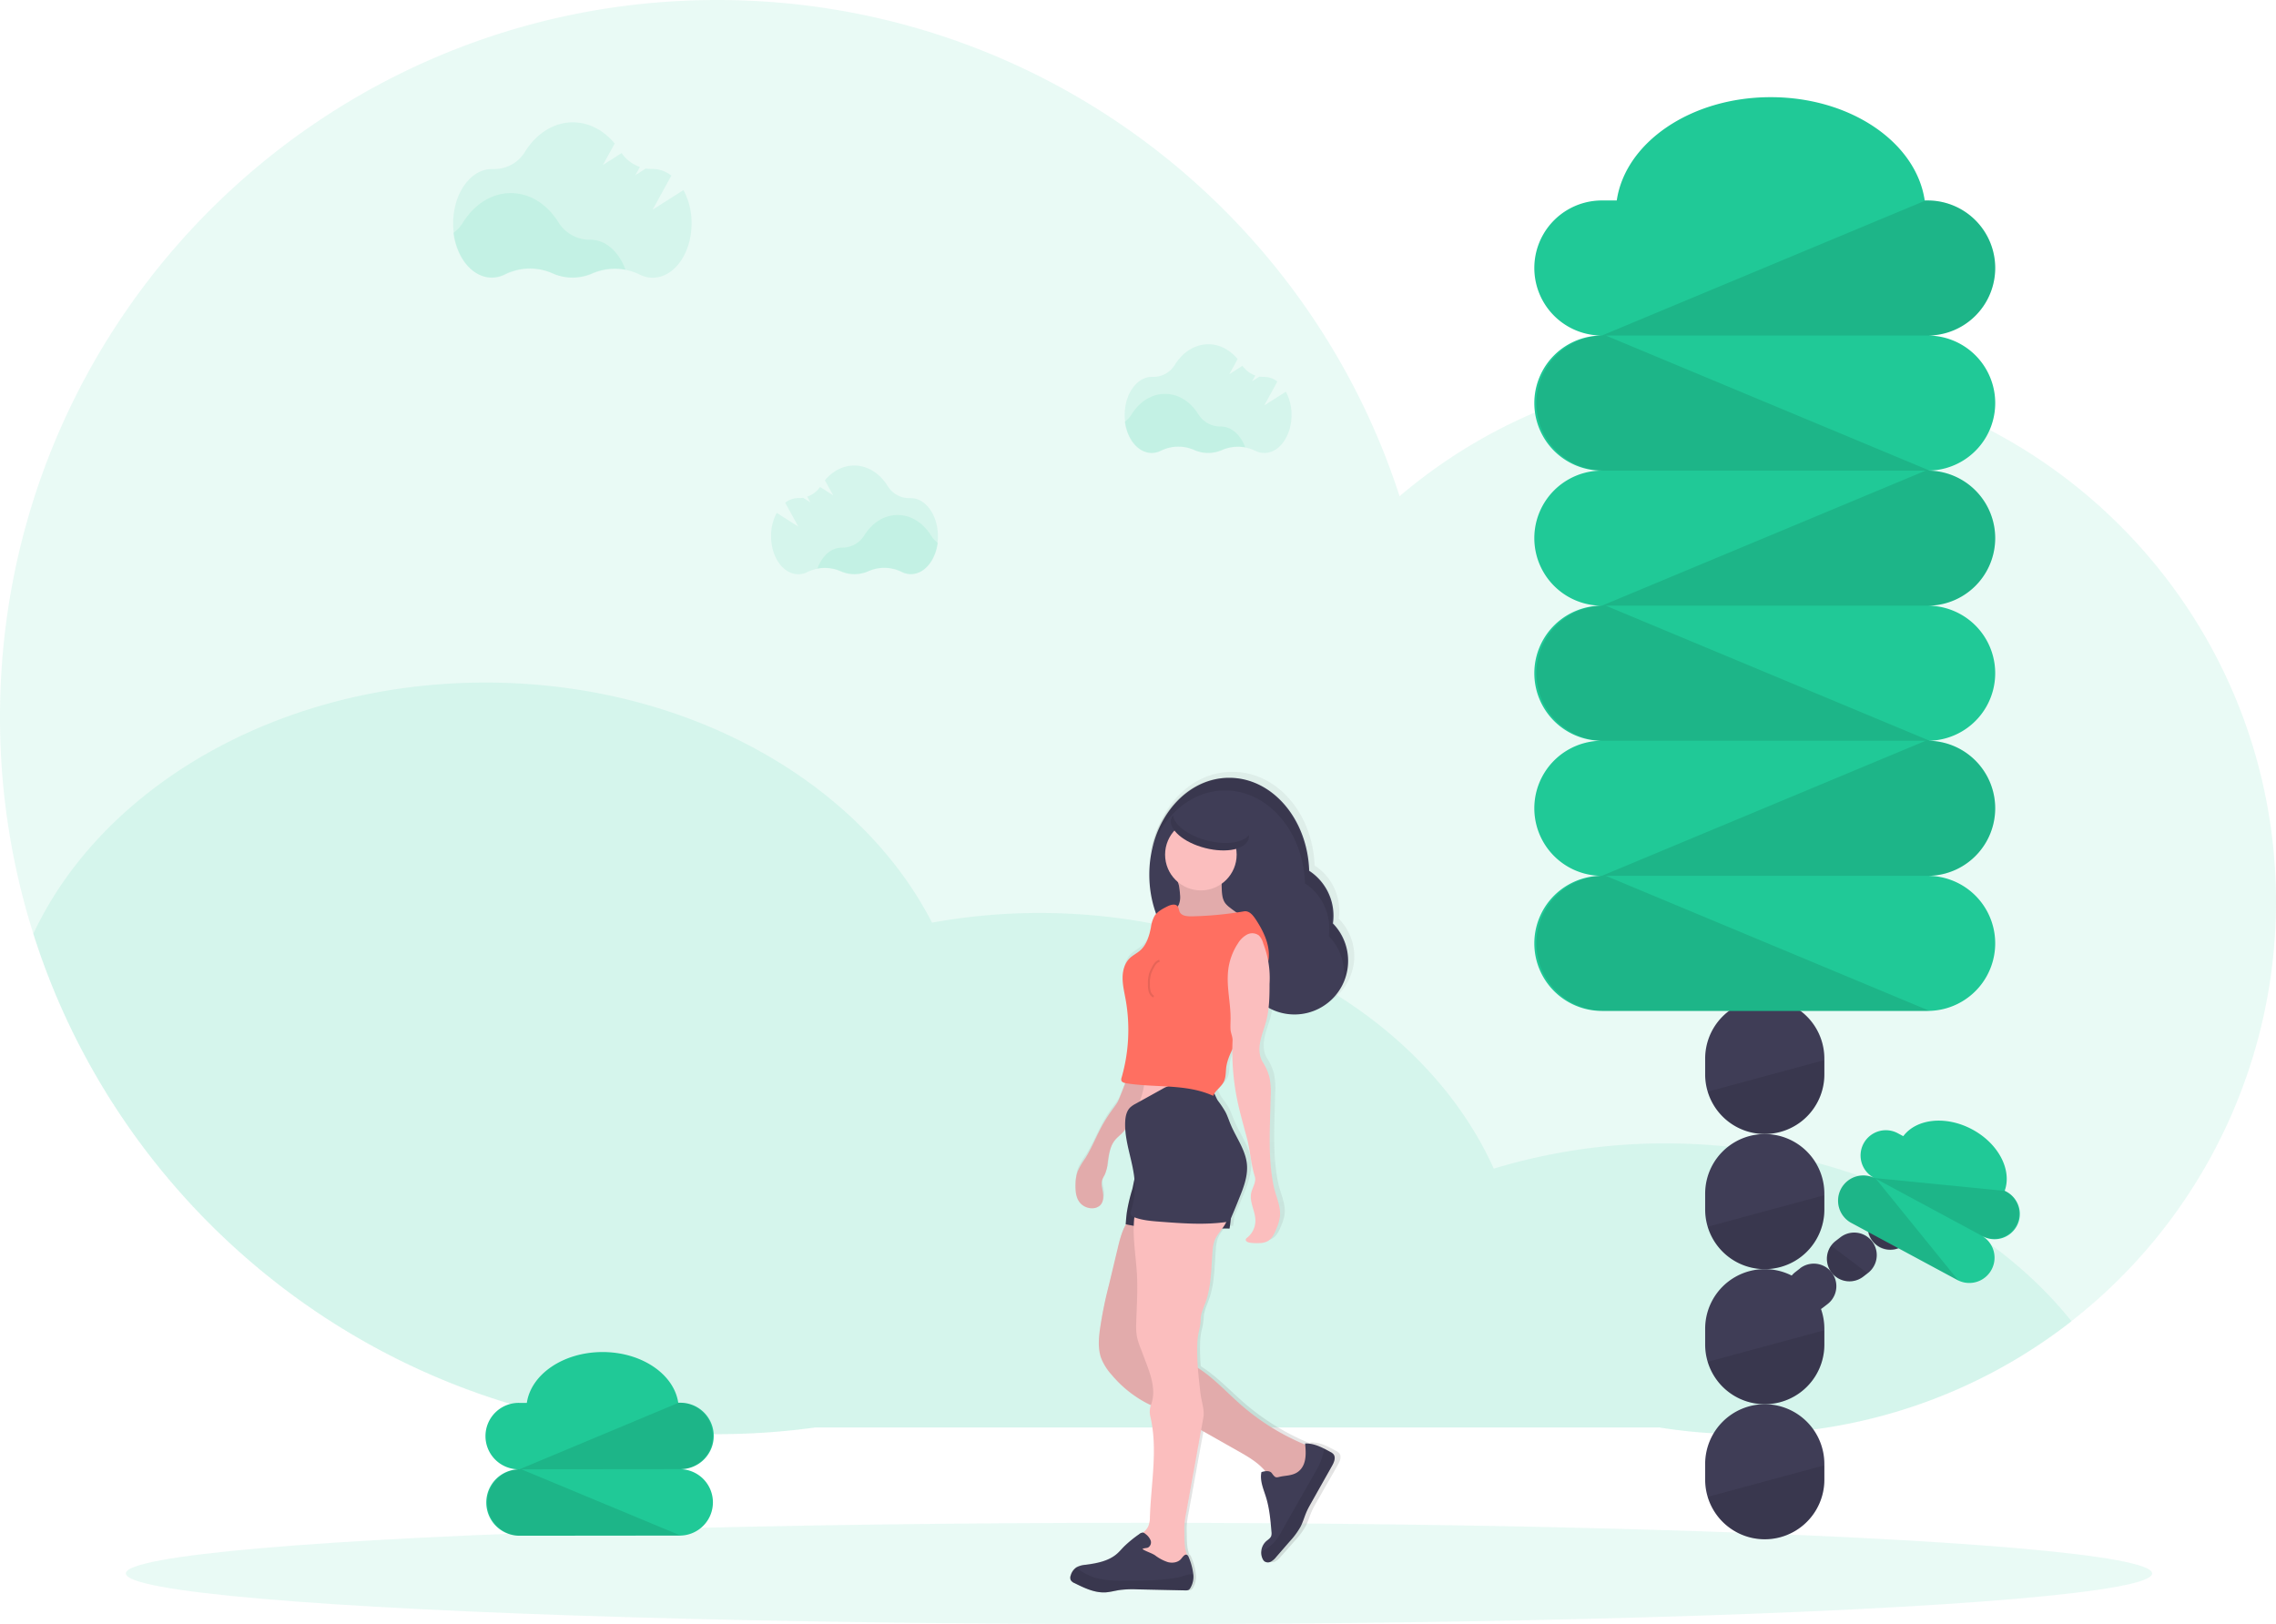 <svg id="a6f2a3fe-ee7b-4c46-9096-1e4866052bb7" data-name="Layer 1" xmlns="http://www.w3.org/2000/svg" xmlns:xlink="http://www.w3.org/1999/xlink" width="1145.7" height="817.62" viewBox="0 0 1145.7 817.62"><defs><linearGradient id="f537df86-fe7c-46a4-b2c3-f27b90264000" x1="625" y1="842.81" x2="625" y2="429.81" gradientTransform="matrix(-1, 0, 0, 1, 1262.36, 0)" gradientUnits="userSpaceOnUse"><stop offset="0" stop-color="gray" stop-opacity="0.25"/><stop offset="0.54" stop-color="gray" stop-opacity="0.12"/><stop offset="1" stop-color="gray" stop-opacity="0.1"/></linearGradient></defs><title>hiking</title><path d="M1172.85,495.29A268.06,268.06,0,0,1,862.36,759.81H437.65a364.06,364.06,0,0,1-49.5,3.38c-161.35,0-298-105.86-344.22-251.91A360.77,360.77,0,0,1,27.15,402.19c0-199.38,161.63-361,361-361C548.72,41.19,684.78,146,731.67,291A266.84,266.84,0,0,1,905,227.39C1052.91,227.39,1172.85,347.33,1172.85,495.29Z" transform="translate(-27.15 -41.19)" fill="#20c997" opacity="0.1"/><path d="M1069.94,706.36a268.31,268.31,0,0,1-207.58,53.45H437.65a364.06,364.06,0,0,1-49.5,3.38c-161.35,0-298-105.86-344.22-251.91C78.5,437.39,167.34,384.81,271.5,384.81c101.5,0,188.45,49.94,224.81,120.87a301.82,301.82,0,0,1,54.19-4.87c105.2,0,194.77,53.65,228.59,128.71a295.63,295.63,0,0,1,86.41-12.71C951.3,616.81,1026.71,652.49,1069.94,706.36Z" transform="translate(-27.15 -41.19)" fill="#20c997" opacity="0.1"/><ellipse cx="573.35" cy="792.12" rx="510" ry="25.5" fill="#20c997" opacity="0.1"/><path d="M566.07,834.19a7.37,7.37,0,0,1,2.75-3.94c.16-.11.33-.21.5-.31a12.33,12.33,0,0,1,4.42-1.13c5.74-.74,11.77-1.85,16.13-5.61,1.25-1.09,2.32-2.36,3.48-3.53a62.08,62.08,0,0,1,7.93-6.41,2.84,2.84,0,0,1,2.06-.76,10,10,0,0,0,2.63-3.15,12.08,12.08,0,0,0,.86-4.89c.58-17,4.19-34.48.18-51a9.94,9.94,0,0,1,.34-5.61c-.81-.37-1.62-.75-2.41-1.16a59.49,59.49,0,0,1-17.78-14.25,27.69,27.69,0,0,1-5.41-8.53c-1.51-4.24-1.29-8.88-.75-13.34a204.17,204.17,0,0,1,4.71-23.33l4.59-19c1-4.18,2.11-8.47,4.33-12.12l-.21,0c.15-2.11.31-4.22.62-6.31a89,89,0,0,1,2.7-11.25c.4-1.4.71-3.35,1.17-5.23-.83-8.53-4.15-16.81-4.71-25.31-.18.24-.35.48-.54.72-1.38,1.72-3.28,3-4.68,4.67-2.62,3.18-3.21,7.48-3.76,11.53a18.83,18.83,0,0,1-1.55,6.12,20.12,20.12,0,0,0-1.27,2.49c-.58,1.73-.15,3.61.2,5.41.5,2.56.68,5.54-1.16,7.41a5.89,5.89,0,0,1-3.68,1.57,8.19,8.19,0,0,1-7-3.09c-1.89-2.45-2.16-5.74-2.08-8.81a20.59,20.59,0,0,1,1.12-6.8,35.54,35.54,0,0,1,3.83-6.5c2.68-4.14,4.65-8.67,6.86-13.07a74.64,74.64,0,0,1,6.09-10.31c1.25-1.74,2.61-3.41,3.73-5.22.37-.6,2.2-5.07,3.91-9.54-.88-.18-1.79-.54-2-1.36a2.62,2.62,0,0,1,.15-1.43,86.23,86.23,0,0,0,2.05-39.75c-.66-3.58-1.55-7.15-1.54-10.78s1-7.45,3.67-10c1.64-1.57,3.78-2.56,5.48-4.06,3.28-2.9,4.58-7.35,5.42-11.61a16.55,16.55,0,0,1,1.83-5.71,8.68,8.68,0,0,1,.88-1.12,57,57,0,0,1-3.54-19.91,58.13,58.13,0,0,1,2-15.1c-.54,1.34-1,2.71-1.49,4.11,4.18-21.82,20.55-38.1,40.1-38.1h.54c22.17,0,40.25,20.93,41.11,47.14A27,27,0,0,1,701,503.64a26.88,26.88,0,0,1,7.87,19,27.42,27.42,0,0,1-27.61,27.22,27.76,27.76,0,0,1-13.31-3.4,44.56,44.56,0,0,1-1.21,6.68c-.92,3.48-2.34,6.84-3.05,10.37s-.62,7.41,1.3,10.47a26.64,26.64,0,0,1,3.45,7.7,37,37,0,0,1,.61,10c-.09,3.06-.17,6.11-.26,9.17-.34,12-.67,24,1.76,35.78,1.1,5.34,3.88,10.41,3.25,15.83a22.65,22.65,0,0,1-1.7,5.7c-1,2.62-2.3,5.44-4.84,6.71a9.82,9.82,0,0,1-3.94.85,27.41,27.41,0,0,1-5-.22c-1-.14-2.35-.81-2-1.77a2,2,0,0,1,.72-.79,11.05,11.05,0,0,0,4.2-8.61c0-4.74-3.15-9.31-2.18-14,.61-2.88,2.77-5.67,1.86-8.47-2-6.33-2.3-13.12-4-19.54-.57-2.09-1.14-4.19-1.72-6.28-1-3.74-2-7.49-2.87-11.27a121.18,121.18,0,0,1-2.88-27.51,30.12,30.12,0,0,0-3.27,9.56c-.3,2.43-.14,5-1.28,7.17s-3.4,3.76-4.75,5.85a33.63,33.63,0,0,0,1.89,3.69,51.24,51.24,0,0,1,3.87,5.72c1,2,1.7,4.06,2.55,6.09,2.85,6.82,7.74,13,8.45,20.35.58,5.91-1.66,11.69-3.93,17.18q-2,4.92-4.15,9.8c-.09.21-.19.44-.3.65-.17,1.67-.39,3.33-.61,5l-3.67,0c-1.5,2-3.17,4-4.07,6.33a20.38,20.38,0,0,0-1,5.59c-.73,9-.59,18.23-4,26.6-1,2.49-2,5-2.1,7.53a29.34,29.34,0,0,1-1,6.24,31.57,31.57,0,0,0-.8,6.72,107.84,107.84,0,0,0,.3,11.65c8,5,14.66,12.22,21.86,18.47a120.35,120.35,0,0,0,33.35,20.47l-.06-.58c3.42-.16,6.68,1,9.78,2.59,1.09.54,2.15,1.12,3.2,1.69a5.33,5.33,0,0,1,1.55,1.1c1.4,1.63.38,4.1-.69,6q-5.34,9.35-10.68,18.68c-.82,1.44-1.65,2.89-2.33,4.4-1.16,2.57-1.9,5.3-3.2,7.8a38.64,38.64,0,0,1-5.52,7.37q-3.48,4-7,7.91a9.29,9.29,0,0,1-2.68,2.36,3.26,3.26,0,0,1-3.41-.15,3.43,3.43,0,0,1-.89-1.21,7.38,7.38,0,0,1-.72-3.61,7.69,7.69,0,0,1,2.53-5.35c1-.83,2.2-1.51,2.61-2.7a4.86,4.86,0,0,0,.12-2c-.49-5.89-1-11.84-2.76-17.48-1.32-4.22-3.37-8.56-2.39-12.87a12.09,12.09,0,0,1,2-.43,29.35,29.35,0,0,0-2.18-2.28c-3.54-3.32-7.85-5.73-12.11-8.1l-18.8-10.48q-1.3,7.22-2.63,14.41c-.31,1.66-.61,3.32-.91,5q-2.11,11.55-4.22,23.08a48.62,48.62,0,0,0-.82,5.61c-.12,1.86-.05,3.72,0,5.57a41.43,41.43,0,0,0,.37,6.21,26.27,26.27,0,0,0,.89,3.41l.14,0a2.21,2.21,0,0,1,.8,1.17,31,31,0,0,1,2.34,8.64,11,11,0,0,1-1.39,6.81,2.76,2.76,0,0,1-1.06,1.11,3.33,3.33,0,0,1-1.6.23l-24.71-.52a54.29,54.29,0,0,0-9.11.33c-2.4.36-4.76,1-7.18,1.19-5.63.34-11-2.2-16-4.67a4,4,0,0,1-2-1.54A3.21,3.21,0,0,1,566.07,834.19Z" transform="translate(-27.15 -41.19)" fill="url(#f537df86-fe7c-46a4-b2c3-f27b90264000)"/><path d="M698.13,506.07a27.75,27.75,0,0,0,.28-3.9,27,27,0,0,0-12.22-22.6c-.84-26-18.53-46.81-40.23-46.81-22.24,0-40.27,21.83-40.27,48.75s18,48.74,40.27,48.74a34.12,34.12,0,0,0,6.25-.58,27,27,0,1,0,45.92-23.6Z" transform="translate(-27.15 -41.19)" fill="#3f3d56"/><path d="M643.84,439.12c21.7,0,39.39,20.78,40.23,46.8a27,27,0,0,1,12.22,22.61,26.53,26.53,0,0,1-.28,3.9,26.93,26.93,0,0,1,7.7,18.88,28.42,28.42,0,0,1-.21,3.35,27,27,0,0,0-5.9-28.59,27.75,27.75,0,0,0,.28-3.9,27,27,0,0,0-12.22-22.6c-.84-26-18.53-46.81-40.23-46.81-19.14,0-35.16,16.17-39.25,37.84C611.93,452.2,626.62,439.12,643.84,439.12Z" transform="translate(-27.15 -41.19)" opacity="0.1"/><path d="M621.17,491.66a10.3,10.3,0,0,1-.52,4.72c-.93,2.15-3.21,4.07-2.54,6.31.43,1.45,2,2.25,3.38,2.73,6.76,2.29,14.14.93,21.27,1.24a68.34,68.34,0,0,0,7.15.25,11.42,11.42,0,0,0,6.65-2.32A57.08,57.08,0,0,1,646.1,498a11.82,11.82,0,0,1-2.1-2c-1.52-2-1.75-4.67-1.84-7.18s-.07-5,0-7.46q-7.66-.09-15.31-.07c-1.64,0-6.64-.4-7.21,1.37-.29.88.81,3.46,1,4.45C620.9,488.62,621.07,490.14,621.17,491.66Z" transform="translate(-27.15 -41.19)" fill="#fbbebe"/><path d="M621.17,491.66a10.3,10.3,0,0,1-.52,4.72c-.93,2.15-3.21,4.07-2.54,6.31.43,1.45,2,2.25,3.38,2.73,6.76,2.29,14.14.93,21.27,1.24a68.34,68.34,0,0,0,7.15.25,11.42,11.42,0,0,0,6.65-2.32A57.08,57.08,0,0,1,646.1,498a11.82,11.82,0,0,1-2.1-2c-1.52-2-1.75-4.67-1.84-7.18s-.07-5,0-7.46q-7.66-.09-15.31-.07c-1.64,0-6.64-.4-7.21,1.37-.29.88.81,3.46,1,4.45C620.9,488.62,621.07,490.14,621.17,491.66Z" transform="translate(-27.15 -41.19)" opacity="0.1"/><path d="M595.76,584.2a34.4,34.4,0,0,0,2,16.81,320.24,320.24,0,0,1,33.06-1.74,18.57,18.57,0,0,1-3.53-8.71,48.1,48.1,0,0,1,0-8.9l-21.44-.07a19.89,19.89,0,0,0-4.69.35C599,582.43,597.86,583.81,595.76,584.2Z" transform="translate(-27.15 -41.19)" fill="#fbbebe"/><path d="M589.75,596c-1.1,1.81-2.43,3.46-3.65,5.19a74.08,74.08,0,0,0-6,10.24c-2.16,4.36-4.09,8.86-6.71,13a35.44,35.44,0,0,0-3.76,6.46,20.8,20.8,0,0,0-1.09,6.75c-.08,3.05.19,6.32,2,8.75a8,8,0,0,0,6.9,3.07,5.69,5.69,0,0,0,3.6-1.56c1.8-1.85,1.62-4.82,1.14-7.36-.34-1.78-.77-3.65-.2-5.37a19,19,0,0,1,1.24-2.47,18.87,18.87,0,0,0,1.52-6.08c.54-4,1.11-8.29,3.68-11.44,1.37-1.7,3.23-2.94,4.58-4.65.71-.9,1.27-1.91,2-2.76,1.08-1.22,2.56-2.15,3.18-3.65a14.6,14.6,0,0,0,.56-3,21.67,21.67,0,0,1,1.77-4.67c2.44-5.61,3.1-11.82,3.72-17.91a25.26,25.26,0,0,1-7.69-1.52C597.33,577.17,590.5,594.72,589.75,596Z" transform="translate(-27.15 -41.19)" fill="#fbbebe"/><path d="M589.75,596c-1.1,1.81-2.43,3.46-3.65,5.19a74.08,74.08,0,0,0-6,10.24c-2.16,4.36-4.09,8.86-6.71,13a35.44,35.44,0,0,0-3.76,6.46,20.8,20.8,0,0,0-1.09,6.75c-.08,3.05.19,6.32,2,8.75a8,8,0,0,0,6.9,3.07,5.69,5.69,0,0,0,3.6-1.56c1.8-1.85,1.62-4.82,1.14-7.36-.34-1.78-.77-3.65-.2-5.37a19,19,0,0,1,1.24-2.47,18.87,18.87,0,0,0,1.52-6.08c.54-4,1.11-8.29,3.68-11.44,1.37-1.7,3.23-2.94,4.58-4.65.71-.9,1.27-1.91,2-2.76,1.08-1.22,2.56-2.15,3.18-3.65a14.6,14.6,0,0,0,.56-3,21.67,21.67,0,0,1,1.77-4.67c2.44-5.61,3.1-11.82,3.72-17.91a25.26,25.26,0,0,1-7.69-1.52C597.33,577.17,590.5,594.72,589.75,596Z" transform="translate(-27.15 -41.19)" opacity="0.1"/><circle cx="604.5" cy="430.25" r="18.01" fill="#fbbebe"/><path d="M595.73,655.09c-3.39,4-4.72,9.36-5.94,14.48l-4.5,18.82a205.49,205.49,0,0,0-4.61,23.17c-.53,4.43-.75,9,.73,13.25a27.46,27.46,0,0,0,5.3,8.47,58.45,58.45,0,0,0,17.4,14.15c3.53,1.83,7.26,3.23,10.88,4.86,5.41,2.43,10.58,5.35,15.75,8.27l19.42,11c4.17,2.36,8.38,4.75,11.85,8.05a29.25,29.25,0,0,1,7.26,11,5.49,5.49,0,0,0,1.71,2.83c1.1.76,2.6.51,3.88.12a22.68,22.68,0,0,0,15.49-22.7,117.61,117.61,0,0,1-38.81-22.69c-8.67-7.63-16.49-16.73-27.07-21.37-4.62-2-10.18-3.57-12.34-8.14A16.68,16.68,0,0,1,611,712c-.19-6.27-.38-12.61.82-18.77,1-5.2,3-10.17,4.47-15.26,3-10.19,4-20.84,5-31.42a176.82,176.82,0,0,0-20.83-1.23,2.37,2.37,0,0,0-1.72.46,2.51,2.51,0,0,0-.53,1.37C597.66,649.87,597.53,653,595.73,655.09Z" transform="translate(-27.15 -41.19)" fill="#fbbebe"/><path d="M595.73,655.09c-3.39,4-4.72,9.36-5.94,14.48l-4.5,18.82a205.49,205.49,0,0,0-4.61,23.17c-.53,4.43-.75,9,.73,13.25a27.46,27.46,0,0,0,5.3,8.47,58.45,58.45,0,0,0,17.4,14.15c3.53,1.83,7.26,3.23,10.88,4.86,5.41,2.43,10.58,5.35,15.75,8.27l19.42,11c4.17,2.36,8.38,4.75,11.85,8.05a29.25,29.25,0,0,1,7.26,11,5.49,5.49,0,0,0,1.71,2.83c1.1.76,2.6.51,3.88.12a22.68,22.68,0,0,0,15.49-22.7,117.61,117.61,0,0,1-38.81-22.69c-8.67-7.63-16.49-16.73-27.07-21.37-4.62-2-10.18-3.57-12.34-8.14A16.68,16.68,0,0,1,611,712c-.19-6.27-.38-12.61.82-18.77,1-5.2,3-10.17,4.47-15.26,3-10.19,4-20.84,5-31.42a176.82,176.82,0,0,0-20.83-1.23,2.37,2.37,0,0,0-1.72.46,2.51,2.51,0,0,0-.53,1.37C597.66,649.87,597.53,653,595.73,655.09Z" transform="translate(-27.15 -41.19)" opacity="0.1"/><path d="M697.67,779.16l-10.45,18.55c-.81,1.43-1.62,2.87-2.29,4.37-1.13,2.55-1.85,5.26-3.13,7.74a38.54,38.54,0,0,1-5.4,7.32L669.58,825a9.18,9.18,0,0,1-2.63,2.34,3.14,3.14,0,0,1-3.34-.15,3.64,3.64,0,0,1-.87-1.21,7.32,7.32,0,0,1-.7-3.58,7.69,7.69,0,0,1,2.48-5.31c.94-.82,2.15-1.5,2.55-2.68a5,5,0,0,0,.12-2c-.49-5.85-1-11.75-2.71-17.35-1.29-4.19-3.29-8.5-2.33-12.78,1.82-.55,4.19-.93,5.28.63,2.12,3,2.25,1.9,5.52,1.44s6.34-.66,8.73-3.22c3.18-3.38,2.91-8.62,2.44-13.23,3.35-.16,6.54,1.05,9.57,2.57,1.07.54,2.11,1.11,3.14,1.68a5.16,5.16,0,0,1,1.52,1.09C699.72,774.86,698.72,777.31,697.67,779.16Z" transform="translate(-27.15 -41.19)" fill="#3f3d56"/><path d="M597.07,640.06a86.27,86.27,0,0,0-2.64,11.17c-.31,2.08-.46,4.18-.62,6.27,7.11,1.69,14.49,1.77,21.8,1.85l30.47.33a65.51,65.51,0,0,0,.83-12.42c-.43-6.83-3-13.5-2.57-20.33a188.56,188.56,0,0,0-25.3-2.76,11.79,11.79,0,0,0-4.59.44c-1.38.5-2.53,1.49-3.86,2.12-3,1.42-7.46.72-10,3C598.28,631.86,597.89,637.14,597.07,640.06Z" transform="translate(-27.15 -41.19)" fill="#3f3d56"/><path d="M597.07,640.06a86.27,86.27,0,0,0-2.64,11.17c-.31,2.08-.46,4.18-.62,6.27,7.11,1.69,14.49,1.77,21.8,1.85l30.47.33a65.51,65.51,0,0,0,.83-12.42c-.43-6.83-3-13.5-2.57-20.33a188.56,188.56,0,0,0-25.3-2.76,11.79,11.79,0,0,0-4.59.44c-1.38.5-2.53,1.49-3.86,2.12-3,1.42-7.46.72-10,3C598.28,631.86,597.89,637.14,597.07,640.06Z" transform="translate(-27.15 -41.19)" opacity="0.1"/><path d="M598.8,650.14c-2.3,10.84.13,22.05.7,33.12.4,7.92-.16,15.86-.39,23.79a33.05,33.05,0,0,0,.31,6.82,34.42,34.42,0,0,0,1.81,5.85L604,727c2.57,6.86,5.19,14.21,2.57,21.36a10,10,0,0,0-.4,5.77c3.92,16.39.39,33.79-.17,50.63a12.23,12.23,0,0,1-.85,4.85c-1.4,3-4.85,4.4-6.66,7.13-2.2,3.31-1.41,8,1.18,11s6.62,4.49,10.58,4.82c4.95.41,9.91-.79,14.77-1.58l.54-.52c.61-3.37-1.24-6.49-1.82-9.94a42.33,42.33,0,0,1-.37-6.17c0-1.84-.1-3.69,0-5.53a52.57,52.57,0,0,1,.79-5.57l4.14-22.92.89-4.94,3.71-20.58c.7-3.89-1-8.24-1.46-12.16-.93-8.13-1.86-16.3-1.59-24.47a32.34,32.34,0,0,1,.79-6.67,29.59,29.59,0,0,0,.93-6.2c.06-2.52,1.07-5,2.06-7.48,3.29-8.31,3.16-17.5,3.87-26.41a20.45,20.45,0,0,1,1-5.55c1-2.72,3.08-4.9,4.7-7.31s2.85-5.42,1.94-8.18c-1.47-4.41-7.45-5.82-11.09-7.11a31.16,31.16,0,0,0-19.37-.65A66.76,66.76,0,0,0,598.8,650.14Z" transform="translate(-27.15 -41.19)" fill="#fbbebe"/><path d="M626.42,840.51a2.65,2.65,0,0,1-1,1.1,3.37,3.37,0,0,1-1.58.23l-24.18-.52a52.06,52.06,0,0,0-8.92.33c-2.35.35-4.65,1-7,1.18-5.5.34-10.73-2.18-15.67-4.64a4,4,0,0,1-1.92-1.53,3.2,3.2,0,0,1,0-2.36,7.19,7.19,0,0,1,2.69-3.91,5,5,0,0,1,.49-.31,11.85,11.85,0,0,1,4.32-1.12c5.62-.74,11.53-1.84,15.79-5.58,1.23-1.07,2.27-2.33,3.41-3.5a59.28,59.28,0,0,1,7.76-6.36,2.73,2.73,0,0,1,2-.76,2.55,2.55,0,0,1,1.11.64,7.67,7.67,0,0,1,2.63,3.25,3,3,0,0,1-1.3,3.63c-1,.39-2,.19-2.82.73,1.74,1.26,4.43,1.89,6.39,3.2a21.73,21.73,0,0,0,6.43,3.4c2.36.61,5.17.19,6.71-1.7.83-1,1.88-2.57,3-1.9a2.14,2.14,0,0,1,.79,1.15,31.12,31.12,0,0,1,2.29,8.59A11,11,0,0,1,626.42,840.51Z" transform="translate(-27.15 -41.19)" fill="#3f3d56"/><path d="M619.91,587.35a16,16,0,0,0-4.15.46,17.68,17.68,0,0,0-3.7,1.7l-13.25,7.34a12.36,12.36,0,0,0-2.69,1.82c-1.91,1.83-2.46,4.66-2.57,7.31-.45,10.3,4.2,20.18,4.79,30.48a39.12,39.12,0,0,1-1.64,13.6c-.33,1.09-.66,2.42.14,3.24a3,3,0,0,0,1,.6c4.19,1.63,8.76,2,13.24,2.33,11,.84,22.06,1.68,33,.21a3.79,3.79,0,0,0,1.56-.44,4,4,0,0,0,1.33-1.92q2.07-4.85,4-9.72c2.23-5.46,4.42-11.2,3.86-17.07-.7-7.28-5.48-13.43-8.27-20.2-.84-2-1.5-4.12-2.51-6.05a50,50,0,0,0-3.78-5.68c-1.07-1.53-2.1-5-3.41-6-1.6-1.31-6.12-1.28-8.15-1.52A69,69,0,0,0,619.91,587.35Z" transform="translate(-27.15 -41.19)" fill="#3f3d56"/><path d="M697.67,779.16l-10.45,18.55c-.81,1.43-1.62,2.87-2.29,4.37-1.13,2.55-1.85,5.26-3.13,7.74a38.54,38.54,0,0,1-5.4,7.32L669.58,825a9.18,9.18,0,0,1-2.63,2.34,3.14,3.14,0,0,1-3.34-.15,3.64,3.64,0,0,1-.87-1.21,7.32,7.32,0,0,1-.7-3.58,22.83,22.83,0,0,0,6.62-4.88,33.16,33.16,0,0,0,3.86-5.79q1.4-2.47,2.81-5,7.24-12.74,14.5-25.48a28.92,28.92,0,0,0,3.86-10.83c1.07.54,2.11,1.11,3.14,1.68a5.16,5.16,0,0,1,1.52,1.09C699.72,774.86,698.72,777.31,697.67,779.16Z" transform="translate(-27.15 -41.19)" opacity="0.1"/><path d="M626.42,840.51a2.65,2.65,0,0,1-1,1.1,3.37,3.37,0,0,1-1.58.23l-24.18-.52a52.06,52.06,0,0,0-8.92.33c-2.35.35-4.65,1-7,1.18-5.5.34-10.73-2.18-15.67-4.64a4,4,0,0,1-1.92-1.53,3.2,3.2,0,0,1,0-2.36,7.19,7.19,0,0,1,2.69-3.91c.35.22.68.46,1,.69a28.54,28.54,0,0,0,11,5,56.65,56.65,0,0,0,11.86.86c9.13,0,18.33.06,27.35-1.58,1.82-.33,5.51-2,7.8-1.57A11,11,0,0,1,626.42,840.51Z" transform="translate(-27.15 -41.19)" opacity="0.1"/><path d="M653.31,500a179.66,179.66,0,0,1-26.5,2.51c-2.19,0-4.84-.22-5.81-2.18-.45-.92-.42-2.06-1.06-2.87-1.19-1.51-3.58-.76-5.3.11-2.4,1.22-4.91,2.54-6.34,4.82a16.08,16.08,0,0,0-1.79,5.67c-.84,4.23-2.11,8.65-5.32,11.53-1.66,1.49-3.75,2.46-5.35,4-2.59,2.52-3.6,6.3-3.6,9.91s.86,7.16,1.51,10.72a86.9,86.9,0,0,1-2,39.46,2.71,2.71,0,0,0-.14,1.43c.25.92,1.37,1.25,2.32,1.4,14.67,2.42,30.42.13,43.92,6.36,1.13-2.78,3.91-4.35,5.29-7,1.11-2.15,1-4.71,1.25-7.12.81-6.51,5-12.06,7.32-18.19,2.07-5.37,2.79-11.28,5.68-16.26,1-1.76,2.31-3.37,3.32-5.15a39.5,39.5,0,0,0,2.37-5.46,38.15,38.15,0,0,0,2.74-10.05c.58-7-2.67-13.69-6.51-19.53C657.82,501.87,656,499.55,653.31,500Z" transform="translate(-27.15 -41.19)" fill="#ff6f61"/><path d="M610.82,524.89c-1.68.37-2.66,2.06-3.44,3.59a19,19,0,0,0-1.32,3,17.32,17.32,0,0,0-.55,5.37,12.56,12.56,0,0,0,.36,3.41,4.52,4.52,0,0,0,2,2.7" transform="translate(-27.15 -41.19)" fill="none" stroke="#000" stroke-miterlimit="10" opacity="0.1"/><ellipse cx="636.21" cy="458.43" rx="9.94" ry="20.13" transform="translate(7.38 920.13) rotate(-75.66)" fill="#3f3d56"/><path d="M634.81,464.35c-9.58-2.45-16.66-7.89-17.17-12.8a5.32,5.32,0,0,0-.94,1.89c-1.36,5.32,6.27,11.86,17,14.62s20.61.67,22-4.65a5.22,5.22,0,0,0,.12-1.81C652.86,465.48,644.19,466.75,634.81,464.35Z" transform="translate(-27.15 -41.19)" opacity="0.1"/><path d="M645.34,530.19a31,31,0,0,1,5-14.11,12.2,12.2,0,0,1,4.54-4.4,5.62,5.62,0,0,1,6,.47,8.72,8.72,0,0,1,2.16,4,48,48,0,0,1,3.18,20.3c0,6.3-.09,12.68-1.68,18.78-.91,3.46-2.3,6.79-3,10.3s-.61,7.36,1.28,10.4a26.54,26.54,0,0,1,3.36,7.65,37.27,37.27,0,0,1,.61,9.9l-.26,9.11c-.33,11.88-.66,23.88,1.72,35.52,1.08,5.32,3.8,10.34,3.18,15.73a22.6,22.6,0,0,1-1.66,5.65c-1,2.6-2.25,5.41-4.74,6.67a9.39,9.39,0,0,1-3.85.84,26.3,26.3,0,0,1-4.94-.21c-1-.14-2.29-.81-1.95-1.77a1.94,1.94,0,0,1,.7-.78,11,11,0,0,0,4.11-8.54c0-4.72-3.08-9.25-2.13-13.87.59-2.86,2.71-5.63,1.82-8.41-2-6.28-2.26-13-4-19.4l-1.68-6.24c-1-3.72-2-7.43-2.81-11.19a122.59,122.59,0,0,1-2.7-31.68c.07-1.66-.85-3.55-1-5.2-.16-2,0-3.92,0-5.87C646.6,545.78,644.56,538.21,645.34,530.19Z" transform="translate(-27.15 -41.19)" fill="#fbbebe"/><path d="M342,176.94a28.9,28.9,0,0,0-16.77,1.83,24.71,24.71,0,0,1-20.14-.05,28.26,28.26,0,0,0-23.68.46,14.64,14.64,0,0,1-6.82,1.71c-9.6,0-17.59-9.67-19.25-22.43a18.58,18.58,0,0,0,4.8-5.18c5.63-9.07,14.35-14.89,24.14-14.89s18.4,5.75,24,14.73a18.53,18.53,0,0,0,15.95,8.76h.25C332.11,161.88,338.73,168,342,176.94Z" transform="translate(-27.15 -41.19)" fill="#20c997" opacity="0.1"/><path d="M371.2,136.89l-15.52,9.85,9.42-17.14a15.4,15.4,0,0,0-9.39-3.35h-.25a18.16,18.16,0,0,1-3.22-.23L347,129.35l2.26-4.1a18.68,18.68,0,0,1-9.2-7l-9.42,6,5.95-10.81c-5.51-6.61-12.93-10.67-21.09-10.67-9.79,0-18.51,5.83-24.14,14.9a18,18,0,0,1-16,8.6h-.53c-10.81,0-19.57,12.26-19.57,27.37S264,181,274.85,181a14.72,14.72,0,0,0,6.82-1.7,28.22,28.22,0,0,1,23.68-.47,24.71,24.71,0,0,0,20.14.05,28.29,28.29,0,0,1,23.48.45,14.65,14.65,0,0,0,6.74,1.67c10.81,0,19.57-12.25,19.57-27.37A34.76,34.76,0,0,0,371.2,136.89Z" transform="translate(-27.15 -41.19)" fill="#20c997" opacity="0.1"/><path d="M885.5,710.11v8a30,30,0,1,0,60,0v-8a30,30,0,0,0-60,0Z" transform="translate(-27.15 -41.19)" fill="#3f3d56"/><path d="M945.5,582.11v-8a30,30,0,0,0-60,0v8a29.63,29.63,0,0,0,1.29,8.67,30,30,0,0,0,58.71-8.67Z" transform="translate(-27.15 -41.19)" fill="#3f3d56"/><path d="M885.5,642.11v8a30,30,0,1,0,60,0v-8a30,30,0,0,0-60,0Z" transform="translate(-27.15 -41.19)" fill="#3f3d56"/><path d="M915.5,748.11a30.09,30.09,0,0,0-30,30v8a30,30,0,1,0,60,0v-8A30.09,30.09,0,0,0,915.5,748.11Z" transform="translate(-27.15 -41.19)" fill="#3f3d56"/><path d="M945.5,574.88v7.23a30,30,0,0,1-58.71,8.67Z" transform="translate(-27.15 -41.19)" opacity="0.1"/><path d="M945.5,642.88v7.23a30,30,0,0,1-58.71,8.67Z" transform="translate(-27.15 -41.19)" opacity="0.1"/><path d="M945.5,710.88v7.23a30,30,0,0,1-58.71,8.67Z" transform="translate(-27.15 -41.19)" opacity="0.1"/><path d="M945.5,778.88v7.23a30,30,0,0,1-58.71,8.67Z" transform="translate(-27.15 -41.19)" opacity="0.1"/><path d="M1008.13,650.62l-2.39,1.85A11.33,11.33,0,0,1,989.6,636.9a11.2,11.2,0,0,1,2.29-2.38l2.4-1.85a11.33,11.33,0,0,1,13.84,18Z" transform="translate(-27.15 -41.19)" fill="#3f3d56"/><path d="M973.94,648.36l-2.39,1.85a11.34,11.34,0,0,0,13.85,17.95l2.39-1.85a11.34,11.34,0,0,0-13.85-17.95Z" transform="translate(-27.15 -41.19)" fill="#3f3d56"/><path d="M953.6,664.06l-2.39,1.84a11.34,11.34,0,0,0,13.85,18l2.39-1.84a11.34,11.34,0,1,0-13.85-18Z" transform="translate(-27.15 -41.19)" fill="#3f3d56"/><path d="M933.26,679.75l-2.39,1.85a11.33,11.33,0,0,0,13.84,17.95l2.4-1.85a11.34,11.34,0,1,0-13.85-18Z" transform="translate(-27.15 -41.19)" fill="#3f3d56"/><path d="M1007.9,650.8l-2.16,1.67A11.33,11.33,0,0,1,989.6,636.9Z" transform="translate(-27.15 -41.19)" opacity="0.1"/><path d="M987.56,666.49l-2.16,1.67a11.33,11.33,0,0,1-16.14-15.56Z" transform="translate(-27.15 -41.19)" opacity="0.1"/><path d="M967.22,682.18l-2.16,1.67a11.33,11.33,0,0,1-16.15-15.56Z" transform="translate(-27.15 -41.19)" opacity="0.1"/><path d="M997.5,278.11a34,34,0,0,1,0,68,34,34,0,0,1,0,68,34,34,0,0,1,0,68,34,34,0,0,1,0,68h-164a34,34,0,0,1,0-68,34,34,0,0,1,0-68,34,34,0,0,1,0-68,34,34,0,0,1,0-68,34,34,0,0,1,0-68,34,34,0,0,1,0-68H841c4.31-29.25,37.36-52,77.51-52s73.2,22.75,77.51,52h1.49a34,34,0,0,1,0,68,34,34,0,0,1,0,68Z" transform="translate(-27.15 -41.19)" fill="#20c997"/><path d="M1031.5,176.11a34.1,34.1,0,0,1-34,34h-164l163-68h1A34.1,34.1,0,0,1,1031.5,176.11Z" transform="translate(-27.15 -41.19)" opacity="0.1"/><path d="M800.5,244.11a34.1,34.1,0,0,0,34,34h164l-163-68h-1A34.1,34.1,0,0,0,800.5,244.11Z" transform="translate(-27.15 -41.19)" opacity="0.1"/><path d="M800.5,380.11a34.1,34.1,0,0,0,34,34h164l-163-68h-1A34.1,34.1,0,0,0,800.5,380.11Z" transform="translate(-27.15 -41.19)" opacity="0.1"/><path d="M800.5,516.11a34.1,34.1,0,0,0,34,34h164l-163-68h-1A34.1,34.1,0,0,0,800.5,516.11Z" transform="translate(-27.15 -41.19)" opacity="0.1"/><path d="M1031.5,312.11a34.1,34.1,0,0,1-34,34h-164l163-68h1A34.1,34.1,0,0,1,1031.5,312.11Z" transform="translate(-27.15 -41.19)" opacity="0.1"/><path d="M1031.5,448.11a34.1,34.1,0,0,1-34,34h-164l163-68h1A34.1,34.1,0,0,1,1031.5,448.11Z" transform="translate(-27.15 -41.19)" opacity="0.1"/><path d="M1012.71,685.71l-54-29.07a12.71,12.71,0,0,1,12-22.39,12.72,12.72,0,1,1,12.06-22.39l2.46,1.32c6.61-8.86,21.52-10.5,34.75-3.38s20.07,20.47,16.3,30.86l.49.27a12.71,12.71,0,1,1-12,22.39,12.72,12.72,0,0,1-12.06,22.39Z" transform="translate(-27.15 -41.19)" fill="#20c997"/><path d="M1042,658.15a12.75,12.75,0,0,1-17.22,5.17l-54-29.07,65.73,6.5.33.18A12.75,12.75,0,0,1,1042,658.15Z" transform="translate(-27.15 -41.19)" opacity="0.1"/><path d="M953.87,639.59A12.76,12.76,0,0,0,959,656.82l54,29.07L971.42,634.6l-.33-.18A12.76,12.76,0,0,0,953.87,639.59Z" transform="translate(-27.15 -41.19)" opacity="0.1"/><path d="M369.3,814.24l-80.64.08a16.72,16.72,0,0,1,0-33.44,16.72,16.72,0,1,1,0-33.43h3.69c2.1-14.38,18.34-25.58,38.08-25.6s36,11.15,38.14,25.53h.73a16.72,16.72,0,1,1,0,33.43,16.72,16.72,0,0,1,0,33.44Z" transform="translate(-27.15 -41.19)" fill="#20c997"/><path d="M386,764.07a16.76,16.76,0,0,1-16.7,16.73l-80.64.08,80.11-33.51h.49A16.77,16.77,0,0,1,386,764.07Z" transform="translate(-27.15 -41.19)" opacity="0.1"/><path d="M272.42,797.62a16.77,16.77,0,0,0,16.73,16.7l80.64-.08-80.18-33.36h-.49A16.76,16.76,0,0,0,272.42,797.62Z" transform="translate(-27.15 -41.19)" opacity="0.1"/><path d="M654,266.42a20.32,20.32,0,0,0-11.74,1.28,17.27,17.27,0,0,1-14.1,0,19.8,19.8,0,0,0-16.58.32,10.29,10.29,0,0,1-4.77,1.2c-6.72,0-12.31-6.77-13.47-15.71a12.94,12.94,0,0,0,3.36-3.62c3.94-6.35,10-10.42,16.89-10.42s12.89,4,16.83,10.31a13,13,0,0,0,11.16,6.13h.18C647.06,255.88,651.69,260.17,654,266.42Z" transform="translate(-27.15 -41.19)" fill="#20c997" opacity="0.1"/><path d="M674.42,238.39l-10.86,6.89,6.59-12a10.69,10.69,0,0,0-6.57-2.35h-.17a12,12,0,0,1-2.25-.16l-3.69,2.33,1.58-2.87a13.13,13.13,0,0,1-6.44-4.89L646,229.53l4.16-7.57c-3.85-4.62-9-7.46-14.76-7.46-6.85,0-13,4.07-16.9,10.42a12.65,12.65,0,0,1-11.17,6H607c-7.56,0-13.7,8.58-13.7,19.16s6.14,19.16,13.7,19.16a10.17,10.17,0,0,0,4.77-1.2,19.8,19.8,0,0,1,16.58-.32,17.5,17.5,0,0,0,7.09,1.52,17.29,17.29,0,0,0,7-1.49,19.79,19.79,0,0,1,16.43.32,10.24,10.24,0,0,0,4.72,1.17c7.57,0,13.7-8.58,13.7-19.16A24.35,24.35,0,0,0,674.42,238.39Z" transform="translate(-27.15 -41.19)" fill="#20c997" opacity="0.1"/><path d="M438.62,327.42a20.32,20.32,0,0,1,11.74,1.28,17.24,17.24,0,0,0,14.09,0A19.8,19.8,0,0,1,481,329a10.32,10.32,0,0,0,4.77,1.2c6.72,0,12.32-6.77,13.48-15.71a12.79,12.79,0,0,1-3.36-3.62c-3.94-6.35-10.05-10.42-16.9-10.42s-12.88,4-16.82,10.31A13,13,0,0,1,451,316.88h-.17C445.51,316.88,440.87,321.17,438.62,327.42Z" transform="translate(-27.15 -41.19)" fill="#20c997" opacity="0.1"/><path d="M418.14,299.39,429,306.28l-6.6-12a10.71,10.71,0,0,1,6.57-2.35h.18a12,12,0,0,0,2.25-.16l3.68,2.33-1.58-2.87a13.15,13.15,0,0,0,6.45-4.89l6.59,4.18L442.38,283c3.86-4.62,9.05-7.46,14.77-7.46,6.85,0,13,4.07,16.9,10.42a12.64,12.64,0,0,0,11.17,6h.36c7.57,0,13.7,8.58,13.7,19.16s-6.13,19.16-13.7,19.16a10.23,10.23,0,0,1-4.77-1.2,19.8,19.8,0,0,0-16.58-.32,17.45,17.45,0,0,1-7.08,1.52,17.22,17.22,0,0,1-7-1.49,19.81,19.81,0,0,0-16.44.32,10.21,10.21,0,0,1-4.72,1.17c-7.56,0-13.7-8.58-13.7-19.16A24.35,24.35,0,0,1,418.14,299.39Z" transform="translate(-27.15 -41.19)" fill="#20c997" opacity="0.1"/></svg>